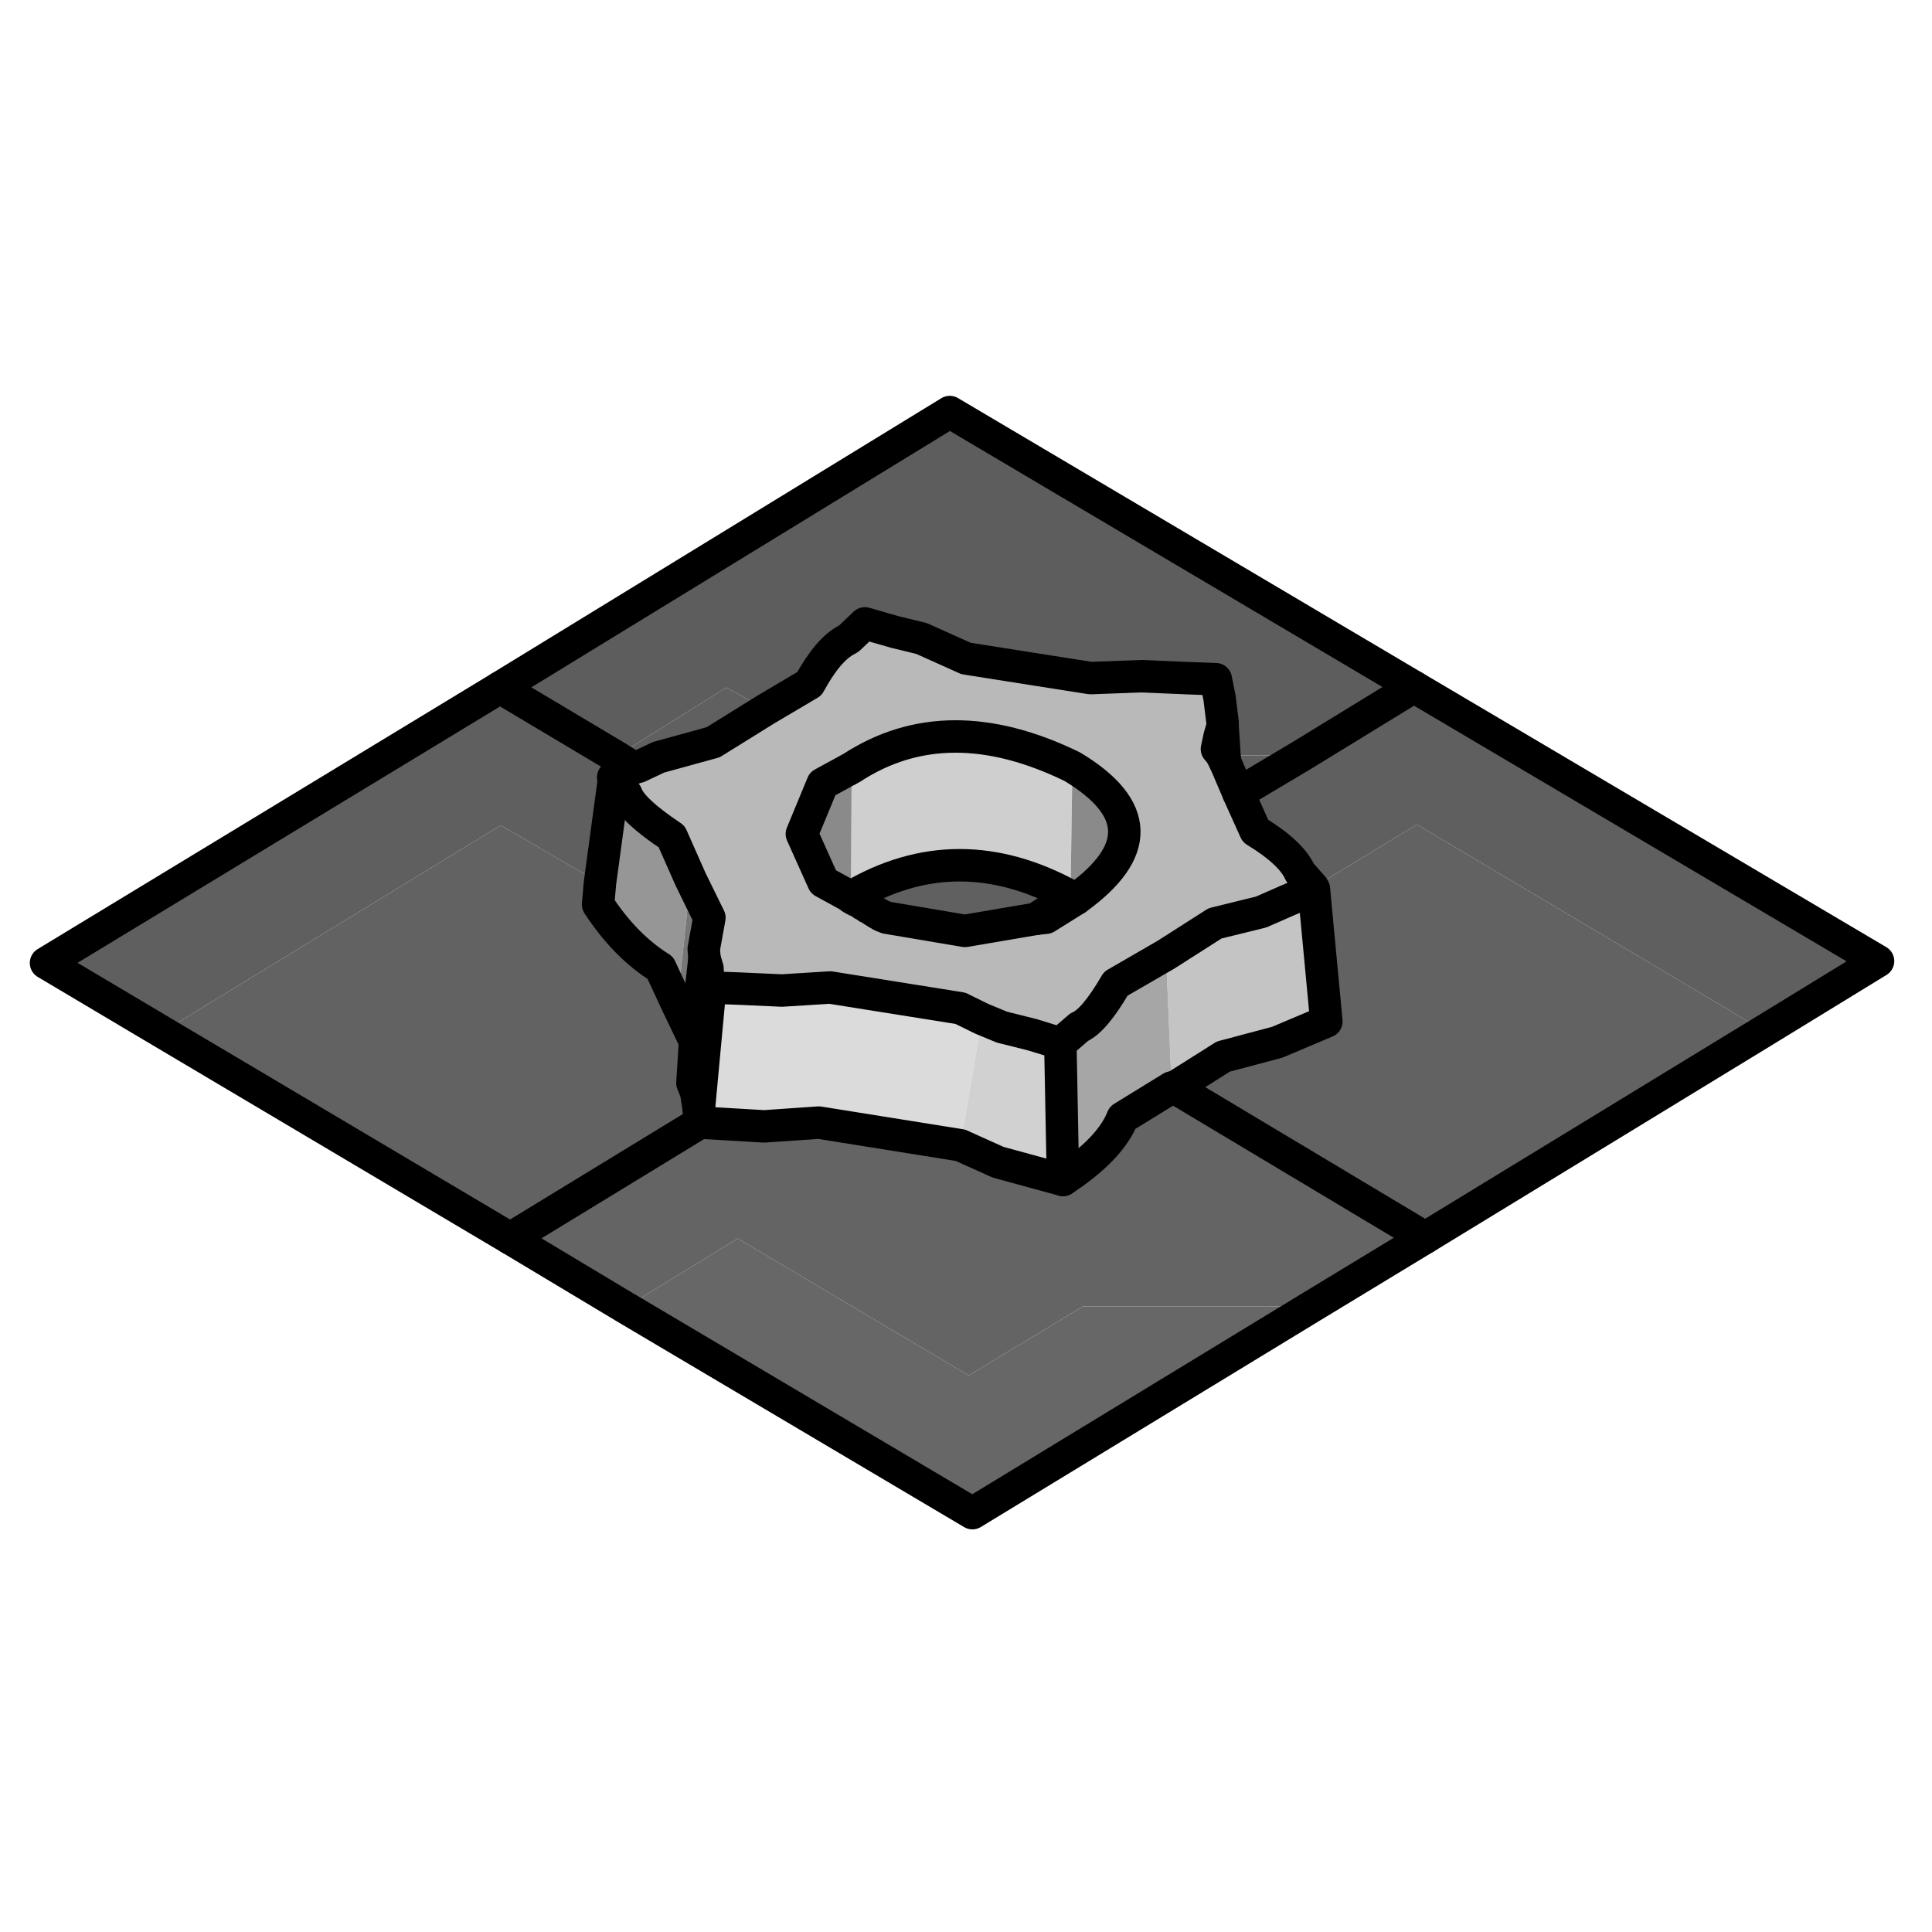 <?xml version="1.0" encoding="iso-8859-1"?>
<!DOCTYPE svg PUBLIC "-//W3C//DTD SVG 20000303 Stylable//EN"
"http://www.w3.org/TR/2000/03/WD-SVG-20000303/DTD/svg-20000303-stylable.dtd">
<!-- Generator: --> 
<svg width="256pt" height="256pt" viewBox="0 0 256 256">
	<g  id="FRAME_0" style="visibility:visible" fill-rule="evenodd">
		<path style="fill:rgb(93,93,93);opacity:1;stroke-width:0"
		 d="M112.5,84.6 L112.25,84.75 Q109.75,86 107.25,90.6 L101.5,94 L96.25,91.1 L81.6,100.25 L66.25,91.1 L125.85,54.6 L187.35,91 L172.5,100.1 L162.25,100.1 L162,96.25 L162,95.75 L161.6,92.5 L161.1,90 L157.1,89.85 L151.25,89.6 L144.5,89.85 L128,87.25 L122.1,84.6 L118.6,83.75 L114.6,82.6 L112.5,84.6 "/>
		<path style="fill:rgb(95,95,95);opacity:1;stroke-width:0"
		 d="M112.5,84.6 L114.6,82.6 L118.6,83.75 L112.5,84.6 M157.1,89.85 L161.1,90 L161.6,92.5 L157.1,89.85 M162,96.25 L162.25,100.1 L162.35,101 L161.75,99.85 L161.6,97.6 L162,96.25 M172.5,100.1 L187.35,91 L248.85,127.35 L233.75,136.6 L187.75,109.25 L174,117.6 L174.1,117.85 L170.75,119.25 L172.25,115.6 Q171.1,113 166.35,110.1 L164.1,105.1 L172.5,100.1 M81.6,100.25 L84,101.75 L84.6,101.6 L83,105.25 L81.35,103.35 L79.5,117 L66.35,109.35 L21.5,136.75 L6.1,127.6 L66.25,91.1 L81.6,100.25 M93.75,128.35 L98.1,131 L94.1,130.85 L93.75,128.75 L93.75,128.35 M136.75,137.1 L143,136.1 L140.5,138.25 L136.75,137.1 "/>
		<path style="fill:rgb(185,185,185);opacity:1;stroke-width:0"
		 d="M112.5,84.6 L118.6,83.75 L122.1,84.6 L128,87.25 L144.5,89.85 L151.25,89.6 L157.1,89.85 L161.6,92.5 L162,95.75 L162,96.25 L161.6,97.6 L161.25,99.25 L161.75,99.85 L162.35,101 L164.1,105.1 L166.35,110.1 Q171.1,113 172.25,115.6 L170.75,119.25 L167.1,120.85 L161,122.35 L154.5,126.5 L147.85,130.35 Q145,135.25 143,136.1 L136.75,137.1 L132.75,136.1 L130.1,135 L127.25,133.6 L110,130.85 L103.6,131.25 L98.1,131 L93.75,128.35 L93.35,127 L93.25,125.75 L94,121.6 L91.5,116.5 L89,110.85 Q83.75,107.35 83,105.25 L84.6,101.6 L87.25,100.35 L94.5,98.35 L101.5,94 L107.25,90.6 Q109.75,86 112.25,84.75 L112.5,84.6 M142.1,101.6 Q125.5,93.5 112.85,101.75 L109,103.85 L106.25,110.5 L109.1,116.85 L112.75,118.85 L112.85,119 L113.5,119.35 L114.1,119.6 L114.35,119.85 L114.75,120 L115,120.25 L115.35,120.35 L115.6,120.6 L116.25,121 L116.85,121.35 L117.5,121.6 L127.85,123.35 L137.25,121.75 L138.6,121.6 L142.6,119.1 Q155.6,109.75 142.1,101.6 "/>
		<path style="fill:rgb(114,114,114);opacity:1;stroke-width:0"
		 d="M161.6,97.6 L161.75,99.85 L161.25,99.25 L161.6,97.6 "/>
		<path style="fill:rgb(96,96,96);opacity:1;stroke-width:0"
		 d="M162.25,100.1 L172.5,100.1 L164.1,105.1 L162.35,101 L162.25,100.1 M81.6,100.25 L96.25,91.1 L101.5,94 L94.5,98.35 L87.25,100.35 L84.6,101.6 L84,101.75 L81.6,100.25 M141.85,118.75 L137.25,121.75 L127.85,123.35 L117.5,121.6 L116.85,121.35 L116.25,121 L115.6,120.6 L115.35,120.35 L115,120.25 L114.75,120 L114.35,119.85 L114.1,119.6 L113.5,119.35 L112.85,119 L112.75,118.85 Q126.85,110.5 141.85,118.75 "/>
		<path style="fill:rgb(207,207,207);opacity:1;stroke-width:0"
		 d="M142.1,101.6 L141.85,118.75 Q126.85,110.5 112.75,118.85 L112.85,101.75 Q125.5,93.5 142.1,101.6 "/>
		<path style="fill:rgb(150,150,150);opacity:1;stroke-width:0"
		 d="M81.35,103.35 L83,105.25 Q83.75,107.35 89,110.85 L91.5,116.5 L89.75,133.1 L87.5,128.25 Q82.85,125.35 79.25,119.85 L79.5,117 L81.35,103.35 "/>
		<path style="fill:rgb(98,98,98);opacity:1;stroke-width:0"
		 d="M174,117.6 L187.75,109.25 L233.75,136.6 L188.85,164 L155.6,144.1 L162.1,140 L169.25,138.1 L175.75,135.35 L174.1,117.85 L174,117.6 M141.85,118.75 L142.6,119.1 L138.6,121.6 L137.25,121.75 L141.85,118.75 M79.25,119.85 Q82.85,125.35 87.5,128.25 L89.75,133.1 L92.1,138 L91.75,143.5 L92.25,144.75 L92.6,147 L92.75,148.75 L67.6,164.1 L21.5,136.75 L66.35,109.35 L79.5,117 L79.25,119.85 "/>
		<path style="fill:rgb(138,138,138);opacity:1;stroke-width:0"
		 d="M141.85,118.75 L142.1,101.6 Q155.6,109.75 142.6,119.1 L141.85,118.75 M112.75,118.85 L109.1,116.85 L106.25,110.5 L109,103.85 L112.85,101.75 L112.75,118.85 "/>
		<path style="fill:rgb(196,196,196);opacity:1;stroke-width:0"
		 d="M170.75,119.25 L174.1,117.85 L175.75,135.35 L169.25,138.1 L162.1,140 L155.6,144.1 L155.25,144.1 L154.5,126.5 L161,122.35 L167.1,120.85 L170.75,119.25 "/>
		<path style="fill:rgb(119,119,119);opacity:1;stroke-width:0"
		 d="M94,121.6 L93.25,125.75 L93.35,127 L92.1,138 L89.75,133.1 L91.5,116.5 L94,121.6 "/>
		<path style="fill:rgb(99,99,99);opacity:1;stroke-width:0"
		 d="M93.35,127 L93.75,128.35 L93.75,128.75 L92.25,144.75 L91.75,143.5 L92.1,138 L93.35,127 "/>
		<path style="fill:rgb(110,110,110);opacity:1;stroke-width:0"
		 d="M93.75,128.75 L94.1,130.85 L92.6,147 L92.25,144.75 L93.75,128.75 "/>
		<path style="fill:rgb(219,219,219);opacity:1;stroke-width:0"
		 d="M94.1,130.85 L98.1,131 L103.6,131.25 L110,130.85 L127.25,133.6 L130.1,135 L127.25,151.75 L108.5,148.75 L101.25,149.25 L92.75,148.75 L92.6,147 L94.1,130.85 "/>
		<path style="fill:rgb(166,166,166);opacity:1;stroke-width:0"
		 d="M147.85,130.35 L154.5,126.5 L155.25,144.1 L148.75,148.1 Q147.1,152.25 140.85,156.35 L140.5,138.25 L143,136.1 Q145,135.25 147.85,130.35 "/>
		<path style="fill:rgb(209,209,209);opacity:1;stroke-width:0"
		 d="M132.75,136.1 L136.75,137.1 L140.5,138.25 L140.85,156.35 L132.25,154 L127.25,151.75 L130.1,135 L132.75,136.1 "/>
		<path style="fill:rgb(100,100,100);opacity:1;stroke-width:0"
		 d="M155.25,144.1 L155.6,144.1 L188.85,164 L173.85,173.1 L143.5,173.1 L128.35,182.25 L97.75,164.1 L82.85,173.25 L67.6,164.1 L92.75,148.75 L101.25,149.25 L108.5,148.75 L127.25,151.75 L132.25,154 L140.85,156.35 Q147.1,152.25 148.75,148.1 L155.25,144.1 "/>
		<path style="fill:rgb(103,103,103);opacity:1;stroke-width:0"
		 d="M82.85,173.25 L97.75,164.1 L128.35,182.25 L143.5,173.1 L173.85,173.1 L128.85,200.5 L82.85,173.25 "/>
		<path style="stroke:rgb(0,0,0);stroke-width:4.3;stroke-linecap:round;stroke-linejoin:round;fill:none"
		 d="M114.6,82.6 L118.6,83.75 L122.1,84.6 L128,87.25 L144.5,89.85 L151.25,89.6 L157.1,89.85 L161.1,90 L161.6,92.5 L162,95.75 L162,96.25 L162.25,100.1 L162.35,101 L164.1,105.1 L172.5,100.1 L187.35,91 L125.85,54.6 L66.25,91.1 L81.6,100.25 L84,101.75 L84.6,101.6 L87.25,100.35 L94.5,98.35 L101.5,94 L107.25,90.6 Q109.75,86 112.25,84.75 L112.5,84.6 L114.6,82.6 		"/>
		<path style="stroke:rgb(0,0,0);stroke-width:4.3;stroke-linecap:round;stroke-linejoin:round;fill:none"
		 d="M162,96.25 L161.6,97.6 L161.25,99.25 L161.75,99.85 L162.35,101 		"/>
		<path style="stroke:rgb(0,0,0);stroke-width:4.3;stroke-linecap:round;stroke-linejoin:round;fill:none"
		 d="M112.85,101.75 L109,103.85 L106.25,110.5 L109.1,116.85 L112.75,118.85 Q126.85,110.5 141.85,118.75 L142.6,119.1 Q155.6,109.75 142.1,101.6 Q125.5,93.5 112.85,101.75 		"/>
		<path style="stroke:rgb(0,0,0);stroke-width:4.3;stroke-linecap:round;stroke-linejoin:round;fill:none"
		 d="M164.1,105.1 L166.35,110.1 Q171.1,113 172.25,115.6 L174,117.6 L174.1,117.85 L170.75,119.25 L167.1,120.85 L161,122.35 L154.5,126.5 L147.85,130.35 Q145,135.25 143,136.1 L140.5,138.25 L136.75,137.1 L132.75,136.1 L130.1,135 L127.25,133.6 L110,130.85 L103.6,131.25 L98.1,131 L94.1,130.85 L93.75,128.75 L93.75,128.35 L93.35,127 L93.25,125.75 L94,121.6 L91.5,116.5 L89,110.85 Q83.75,107.35 83,105.25 L81.35,103.35 L81.25,103 L84,101.75 		"/>
		<path style="stroke:rgb(0,0,0);stroke-width:4.3;stroke-linecap:round;stroke-linejoin:round;fill:none"
		 d="M81.35,103.35 L79.5,117 L79.25,119.85 Q82.85,125.35 87.5,128.25 L89.75,133.1 L92.1,138 L93.35,127 		"/>
		<path style="stroke:rgb(0,0,0);stroke-width:4.3;stroke-linecap:round;stroke-linejoin:round;fill:none"
		 d="M141.85,118.75 L137.25,121.75 L127.85,123.35 L117.5,121.6 L116.85,121.35 L116.25,121 L115.6,120.6 L115.35,120.35 L115,120.25 L114.75,120 L114.35,119.85 L114.1,119.6 L113.5,119.35 L112.85,119 L112.75,118.85 		"/>
		<path style="stroke:rgb(0,0,0);stroke-width:4.3;stroke-linecap:round;stroke-linejoin:round;fill:none"
		 d="M137.25,121.75 L138.6,121.6 L142.6,119.1 		"/>
		<path style="stroke:rgb(0,0,0);stroke-width:4.3;stroke-linecap:round;stroke-linejoin:round;fill:none"
		 d="M174.1,117.85 L175.75,135.35 L169.25,138.1 L162.1,140 L155.6,144.1 L188.85,164 L233.75,136.6 L248.85,127.35 L187.35,91 		"/>
		<path style="stroke:rgb(0,0,0);stroke-width:4.3;stroke-linecap:round;stroke-linejoin:round;fill:none"
		 d="M92.1,138 L91.75,143.5 L92.25,144.75 L92.6,147 L92.75,148.75 L67.6,164.1 L21.5,136.75 L6.1,127.6 L66.25,91.1 		"/>
		<path style="stroke:rgb(0,0,0);stroke-width:4.3;stroke-linecap:round;stroke-linejoin:round;fill:none"
		 d="M140.5,138.25 L140.85,156.35 Q147.1,152.25 148.75,148.1 L155.25,144.1 L155.6,144.1 		"/>
		<path style="stroke:rgb(0,0,0);stroke-width:4.3;stroke-linecap:round;stroke-linejoin:round;fill:none"
		 d="M92.6,147 L94.1,130.85 		"/>
		<path style="stroke:rgb(0,0,0);stroke-width:4.3;stroke-linecap:round;stroke-linejoin:round;fill:none"
		 d="M140.85,156.35 L132.25,154 L127.25,151.75 L108.5,148.75 L101.25,149.25 L92.75,148.75 		"/>
		<path style="stroke:rgb(0,0,0);stroke-width:4.3;stroke-linecap:round;stroke-linejoin:round;fill:none"
		 d="M188.85,164 L173.85,173.1 L128.85,200.5 L82.85,173.25 L67.6,164.1 		"/>
	</g>
</svg>